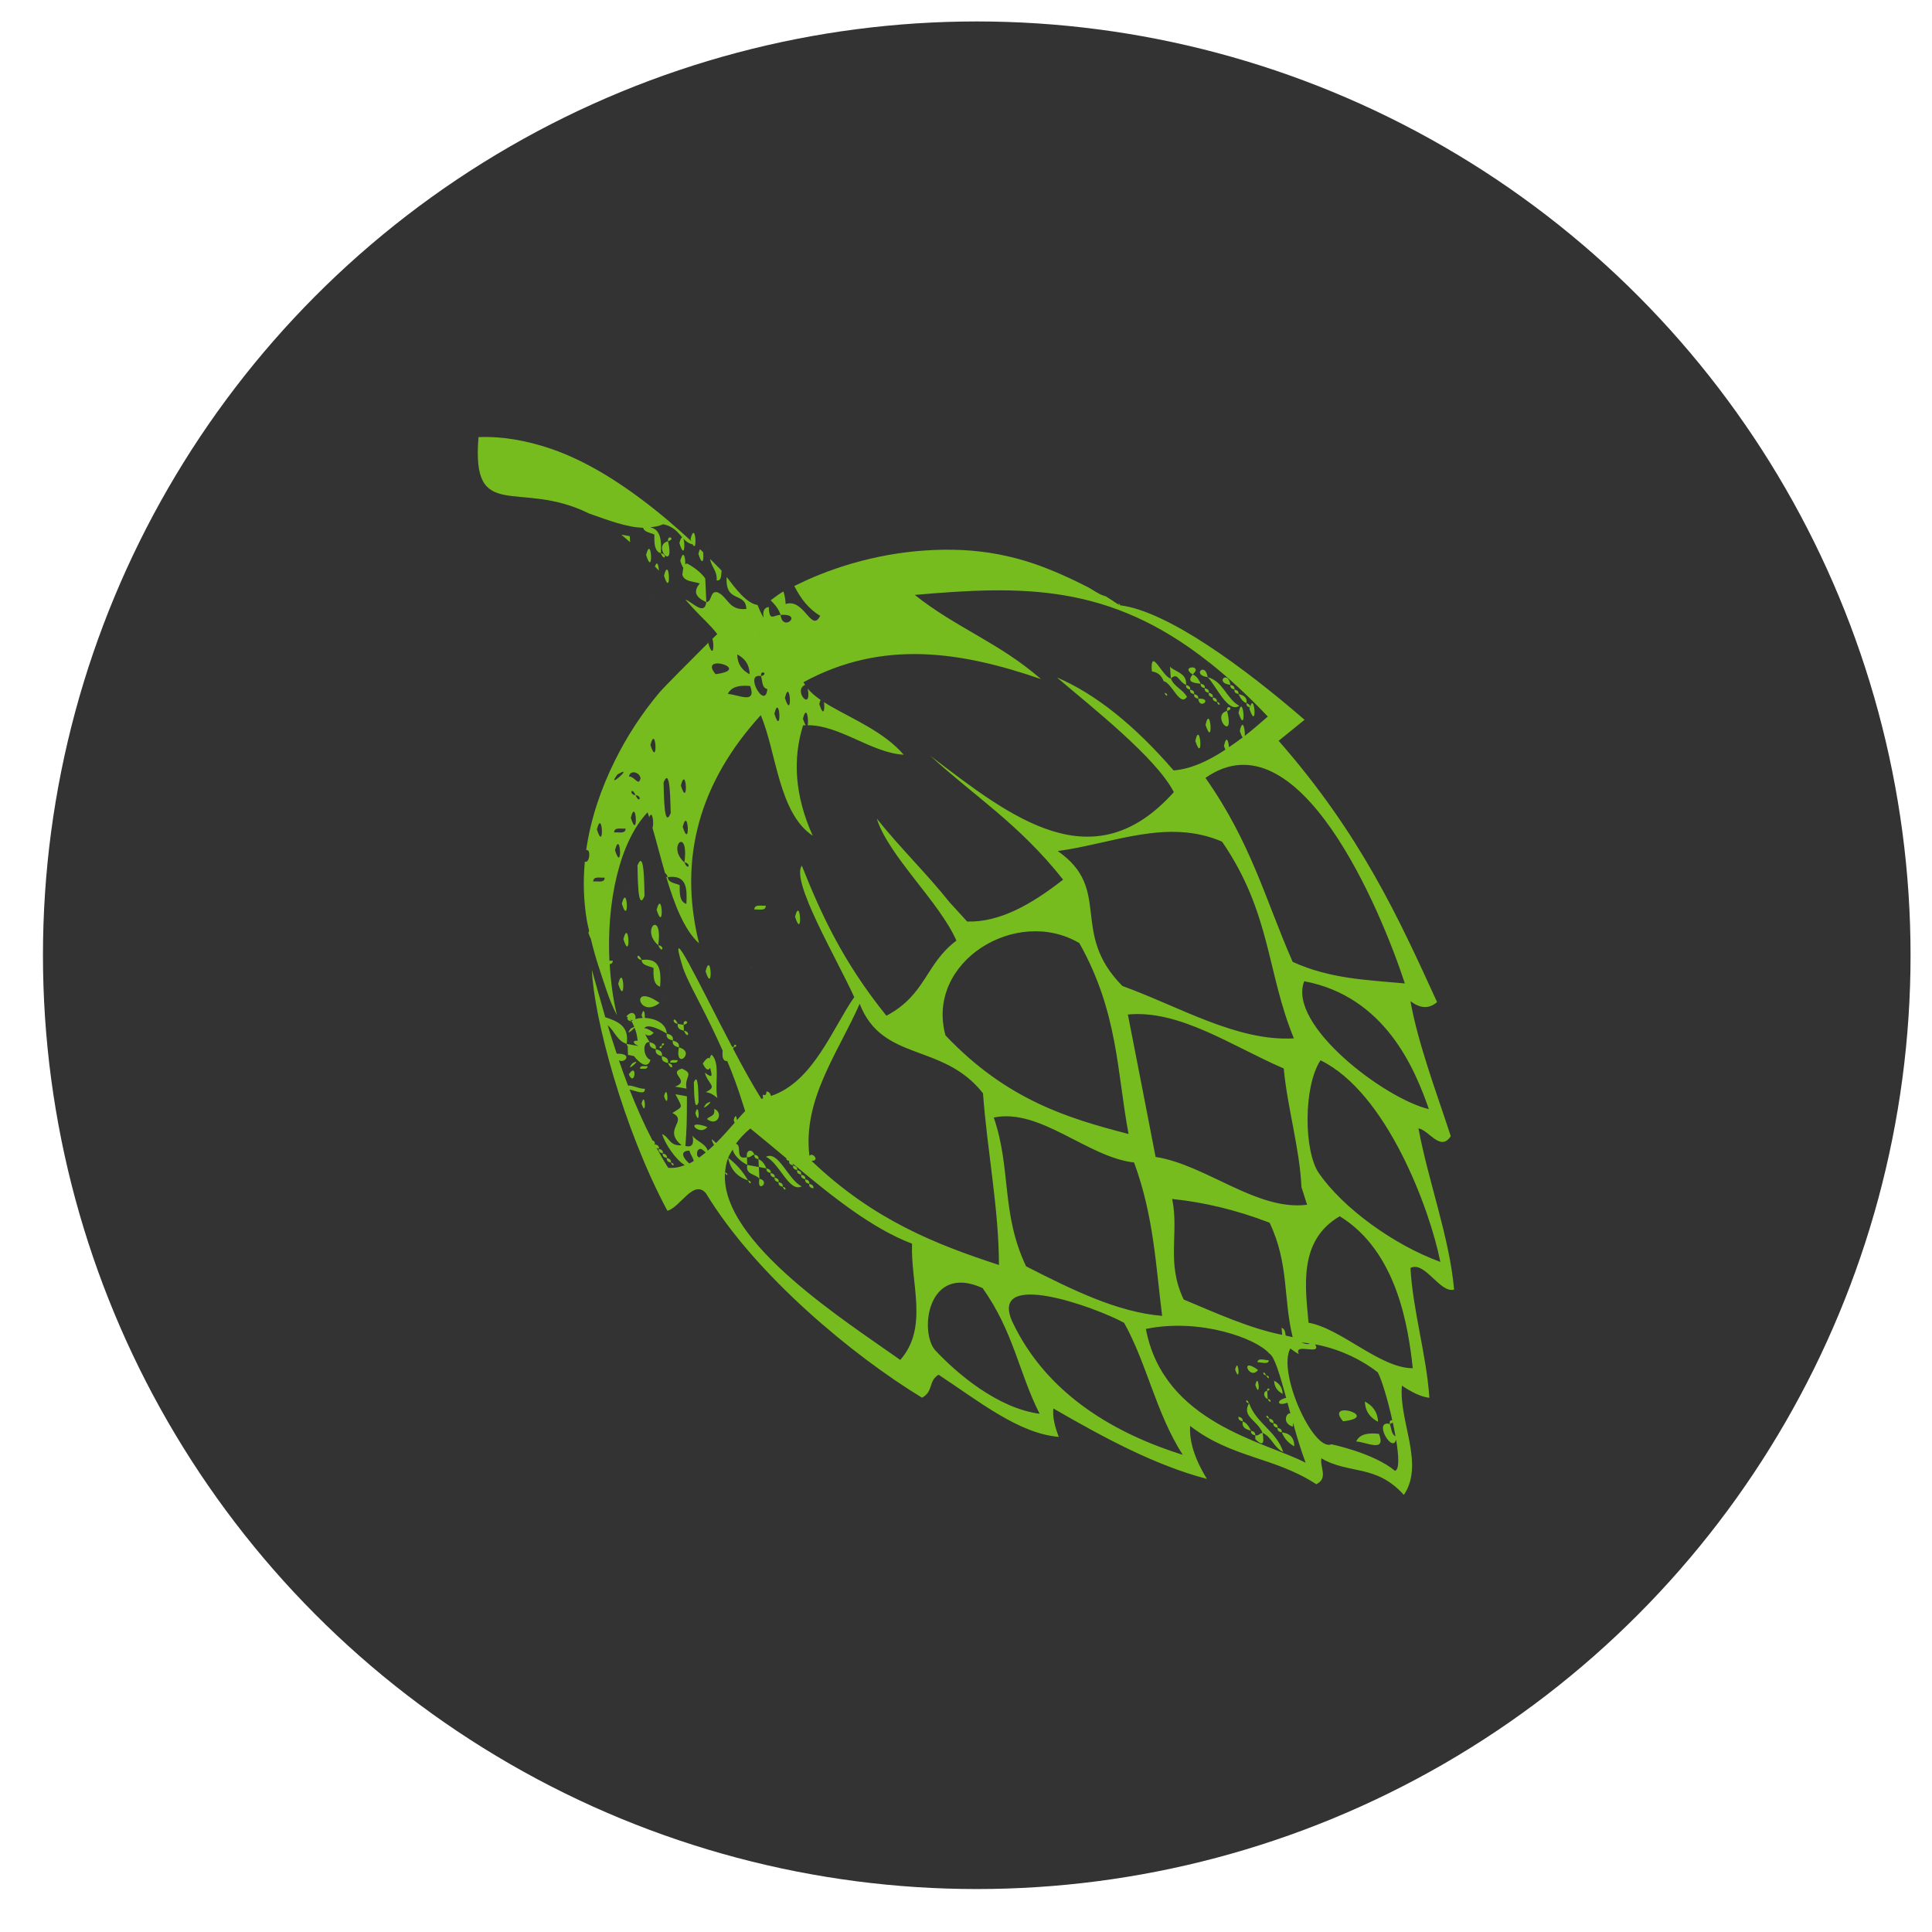 <?xml version="1.0" encoding="utf-8"?>
<!-- Generator: Adobe Illustrator 16.0.0, SVG Export Plug-In . SVG Version: 6.00 Build 0)  -->
<!DOCTYPE svg PUBLIC "-//W3C//DTD SVG 1.1//EN" "http://www.w3.org/Graphics/SVG/1.1/DTD/svg11.dtd">
<svg version="1.1" id="Calque_1" xmlns="http://www.w3.org/2000/svg" xmlns:xlink="http://www.w3.org/1999/xlink" x="0px" y="0px"
	 width="60px" height="60px" viewBox="-5 -2.5 60 60" enable-background="new -5 -2.5 60 60" xml:space="preserve">
<circle fill="#333333" cx="25.334" cy="27.166" r="29"/>
<g>
	<path fill="#77BC1F" d="M17.794,30.021C17.965,29.979,17.775,29.873,17.794,30.021L17.794,30.021z"/>
	<path fill="#77BC1F" d="M15.554,29.977C15.723,29.933,15.534,29.829,15.554,29.977L15.554,29.977z"/>
	<path fill="#77BC1F" d="M15.202,30.033C15.149,29.976,15.282,30.124,15.202,30.033L15.202,30.033z"/>
	<path fill="#77BC1F" d="M15.554,29.977C15.385,30.019,15.571,30.124,15.554,29.977L15.554,29.977z"/>
	<path fill="#77BC1F" d="M17.1,30.254c-0.034,0.032-0.051,0.075-0.061,0.12c-0.015-0.008-0.022-0.028-0.042-0.021
		c-0.042,0.014-0.098,0.063-0.171,0.177c0.05,0.108,0.094,0.157,0.13,0.179c0.043,0.021,0.075-0.007,0.098-0.049
		c0.048,0.209,0.115,0.367-0.164,0.153c0.099,0.369,0.415,0.426,0.027,0.603c0.163,0.024,0.264,0.102,0.362,0.184
		C17.185,31.181,17.38,30.511,17.1,30.254z"/>
	<path fill="#77BC1F" d="M14.494,30.025c0.002,0.08,0.007,0.157,0.009,0.236c0.062,0.012,0.122,0.021,0.183,0.036
		c0.185,0.232,0.427,0.411,0.515,0.119c-0.233-0.08-0.261-0.59-0.023-0.551c-0.071-0.104-0.112-0.182-0.14-0.252
		c0.064,0.057,0.166,0.081,0.263-0.041c-0.151-0.113-0.24-0.143-0.287-0.133c0.054-0.136,0.36-0.044,0.694,0.16
		c-0.018-0.326-0.373-0.474-0.684-0.487c0.012-0.122-0.03-0.357-0.1-0.085c0.013,0.042,0.025,0.064,0.035,0.088
		c-0.085,0.001-0.166,0.014-0.231,0.036c0.045-0.101-0.063-0.323-0.274-0.089c0.018,0.018,0.029,0.023,0.044,0.038
		c-0.032,0.016-0.019,0.105,0.113,0.118c-0.015-0.035-0.026-0.039-0.04-0.059c0.035,0.021,0.062,0.031,0.086,0.031
		c-0.016,0.008-0.035,0.015-0.047,0.027c0.04,0.049,0.059,0.119,0.087,0.178c-0.015,0-0.042,0.01-0.109,0.048
		c-0.191,0.251,0.08,0.035,0.115-0.03c0.053,0.118,0.086,0.254,0.099,0.408c-0.194-0.018-0.121,0.11,0.017,0.152
		c0,0.001,0.002,0.005,0.002,0.01c-0.12-0.022-0.241-0.043-0.362-0.064c0.008,0.028,0.024,0.064,0.046,0.106
		C14.502,30.025,14.498,30.025,14.494,30.025z"/>
	<path fill="#77BC1F" d="M15.217,30.391C15.166,30.334,15.299,30.484,15.217,30.391L15.217,30.391z"/>
	<path fill="#77BC1F" d="M15.572,30.456C15.657,30.55,15.523,30.397,15.572,30.456L15.572,30.456z"/>
	<path fill="#77BC1F" d="M15.813,30.502c0.089-0.012,0.233,0.038,0.232-0.079C15.954,30.433,15.812,30.384,15.813,30.502z"/>
	<path fill="#77BC1F" d="M17.477,30.799C17.344,31.666,17.542,30.386,17.477,30.799L17.477,30.799z"/>
	<path fill="#77BC1F" d="M14.636,30.525C14.363,30.879,15.019,30.307,14.636,30.525L14.636,30.525z"/>
	<path fill="#77BC1F" d="M16.177,30.687c-0.46,0.134,0.295,0.378-0.213,0.559c0.119,0.022,0.238,0.043,0.357,0.062
		C16.243,30.92,16.58,30.865,16.177,30.687z"/>
	<path fill="#77BC1F" d="M15.11,30.611c-0.091,0.012-0.235-0.038-0.233,0.078C14.967,30.682,15.11,30.728,15.11,30.611z"/>
	<path fill="#77BC1F" d="M15.473,30.798C15.419,30.736,15.554,30.891,15.473,30.798L15.473,30.798z"/>
	<path fill="#77BC1F" d="M16.549,31.11c0.008,0.178,0,0.976,0.146,0.623C16.687,31.556,16.696,30.756,16.549,31.11z"/>
	<path fill="#77BC1F" d="M17.738,31.321C17.674,32.02,17.786,30.854,17.738,31.321L17.738,31.321z"/>
	<path fill="#77BC1F" d="M14.528,30.865C14.721,31.297,14.804,30.45,14.528,30.865L14.528,30.865z"/>
	<path fill="#77BC1F" d="M14.892,31.049C14.839,30.991,14.974,31.143,14.892,31.049L14.892,31.049z"/>
	<path fill="#77BC1F" d="M17.514,31.521C17.46,31.463,17.595,31.614,17.514,31.521L17.514,31.521z"/>
	<path fill="#77BC1F" d="M34.403,39.746c-0.14-0.007-0.342-0.083-0.352,0.057C34.189,39.808,34.395,39.885,34.403,39.746z"/>
	<path fill="#77BC1F" d="M34.069,40.046C33.472,39.604,33.808,40.39,34.069,40.046L34.069,40.046z"/>
	<path fill="#77BC1F" d="M34.552,40.134C34.496,40.074,34.635,40.228,34.552,40.134L34.552,40.134z"/>
	<path fill="#77BC1F" d="M15.265,31.474C15.212,31.416,15.346,31.566,15.265,31.474L15.265,31.474z"/>
	<path fill="#77BC1F" d="M15.623,31.54C15.783,32.041,15.74,31.089,15.623,31.54L15.623,31.54z"/>
	<path fill="#77BC1F" d="M16.935,31.775C16.663,32.129,17.321,31.556,16.935,31.775L16.935,31.775z"/>
	<path fill="#77BC1F" d="M17.413,31.861C17.359,31.803,17.495,31.955,17.413,31.861L17.413,31.861z"/>
	<path fill="#77BC1F" d="M33.359,40.035C33.533,40.542,33.461,39.578,33.359,40.035L33.359,40.035z"/>
	<path fill="#77BC1F" d="M34.321,40.213C34.233,40.02,34.174,40.197,34.321,40.213L34.321,40.213z"/>
	<path fill="#77BC1F" d="M34.321,40.213C34.406,40.401,34.465,40.227,34.321,40.213L34.321,40.213z"/>
	<path fill="#77BC1F" d="M17.177,31.938c0.05,0.244-0.15,0.213-0.221,0.317C17.294,32.508,17.477,32.043,17.177,31.938z"/>
	<path fill="#77BC1F" d="M34.836,40.789c-0.012-0.21-0.114-0.332-0.267-0.409C34.576,40.585,34.684,40.709,34.836,40.789z"/>
	<path fill="#77BC1F" d="M14.924,31.771C15.083,32.271,15.04,31.32,14.924,31.771L14.924,31.771z"/>
	<path fill="#77BC1F" d="M16.595,32.072C16.753,32.571,16.708,31.622,16.595,32.072L16.595,32.072z"/>
	<path fill="#77BC1F" d="M33.985,40.513C34.16,41.021,34.089,40.057,33.985,40.513L33.985,40.513z"/>
	<path fill="#77BC1F" d="M15.168,31.934C15.115,31.876,15.25,32.028,15.168,31.934L15.168,31.934z"/>
	<path fill="#77BC1F" d="M17.432,32.345C17.299,33.21,17.499,31.931,17.432,32.345L17.432,32.345z"/>
	<path fill="#77BC1F" d="M34.354,40.699C34.522,40.655,34.332,40.548,34.354,40.699L34.354,40.699z"/>
	<path fill="#77BC1F" d="M34.37,40.945c-0.006-0.084-0.009-0.165-0.015-0.246C34.205,40.7,34.251,40.92,34.37,40.945z"/>
	<path fill="#77BC1F" d="M33.41,40.768C33.496,40.861,33.355,40.706,33.41,40.768L33.41,40.768z"/>
	<path fill="#77BC1F" d="M15.542,32.359C15.489,32.302,15.623,32.453,15.542,32.359L15.542,32.359z"/>
	<path fill="#77BC1F" d="M16.967,32.498C16.197,32.224,16.723,32.82,16.967,32.498L16.967,32.498z"/>
	<path fill="#77BC1F" d="M34.37,40.945C34.458,41.137,34.517,40.958,34.37,40.945L34.37,40.945z"/>
	<path fill="#77BC1F" d="M18.413,32.998C18.359,32.938,18.492,33.093,18.413,32.998L18.413,32.998z"/>
	<path fill="#77BC1F" d="M33.789,41.078C33.702,40.887,33.644,41.062,33.789,41.078L33.789,41.078z"/>
	<path fill="#77BC1F" d="M34.211,41.999c0.288,0.132,0.352,0.463,0.642,0.597c-0.205-0.643-0.841-0.893-1.062-1.519
		C33.551,41.497,34.046,41.6,34.211,41.999z"/>
	<path fill="#77BC1F" d="M15.198,32.658C15.28,32.749,15.146,32.597,15.198,32.658L15.198,32.658z"/>
	<path fill="#77BC1F" d="M30.765,18.229c0.002,0.042,0.004,0.082,0.009,0.123c0.197,0.027,0.305,0.144,0.365,0.302
		c0.264,0.062,0.504,0.811,0.723,0.487c-0.125-0.229-0.402-0.312-0.499-0.569C31.128,18.549,30.765,17.652,30.765,18.229z"/>
	<path fill="#77BC1F" d="M32.039,18.447C32.393,18.133,31.615,18.174,32.039,18.447L32.039,18.447z"/>
	<path fill="#77BC1F" d="M32.504,18.529C32.438,18.043,31.998,18.463,32.504,18.529L32.504,18.529z"/>
	<path fill="#77BC1F" d="M18.198,33.437c0.119,0.021,0.136-0.069,0.232-0.076C18.34,33.14,18.152,33.235,18.198,33.437z"/>
	<path fill="#77BC1F" d="M18.788,33.427c0.415,0.184,0.724,1.124,1.111,0.916C19.484,34.156,19.176,33.216,18.788,33.427z"/>
	<path fill="#77BC1F" d="M34.419,41.554C34.327,41.362,34.273,41.54,34.419,41.554L34.419,41.554z"/>
	<path fill="#77BC1F" d="M31.835,18.772c0.028-0.372-0.316-0.391-0.5-0.565c0.006,0.079,0.013,0.161,0.018,0.242
		c0.002,0.041,0.004,0.083,0.009,0.122C31.581,18.368,31.592,18.667,31.835,18.772z"/>
	<path fill="#77BC1F" d="M33.211,18.77C33.145,18.283,32.701,18.705,33.211,18.77L33.211,18.77z"/>
	<path fill="#77BC1F" d="M18.555,33.5c0.017-0.098-0.053-0.122-0.125-0.14C18.413,33.458,18.481,33.483,18.555,33.5z"/>
	<path fill="#77BC1F" d="M34.419,41.554c-0.019,0.101,0.055,0.124,0.129,0.146C34.562,41.598,34.49,41.576,34.419,41.554z"/>
	<path fill="#77BC1F" d="M32.292,18.733c-0.062-0.118-0.119-0.236-0.253-0.286C31.891,18.633,31.954,18.707,32.292,18.733z"/>
	<path fill="#77BC1F" d="M33.487,19.42c-0.405-0.223-0.488-0.752-0.983-0.891C32.772,18.799,33.135,19.662,33.487,19.42z"/>
	<path fill="#77BC1F" d="M18.804,33.785c-0.055-0.115-0.115-0.233-0.25-0.286c0.003,0.082,0.008,0.164,0.012,0.242
		C18.646,33.759,18.726,33.771,18.804,33.785z"/>
	<path fill="#77BC1F" d="M19.756,33.84c0.017-0.099-0.053-0.123-0.126-0.146C19.614,33.794,19.683,33.818,19.756,33.84z"/>
	<path fill="#77BC1F" d="M33.461,41.497c-0.012,0.101,0.057,0.125,0.131,0.146C33.605,41.542,33.536,41.519,33.461,41.497z"/>
	<path fill="#77BC1F" d="M34.548,41.699c-0.017,0.098,0.055,0.121,0.128,0.144C34.69,41.743,34.623,41.719,34.548,41.699z"/>
	<path fill="#77BC1F" d="M33.211,18.77c-0.014,0.1,0.054,0.123,0.126,0.143C33.35,18.811,33.281,18.789,33.211,18.77z"/>
	<path fill="#77BC1F" d="M19.88,33.981c0.016-0.099-0.05-0.123-0.125-0.142C19.739,33.938,19.81,33.961,19.88,33.981z"/>
	<path fill="#77BC1F" d="M33.592,41.643c-0.029,0.2,0.11,0.247,0.259,0.289C33.789,41.814,33.729,41.693,33.592,41.643z"/>
	<path fill="#77BC1F" d="M34.676,41.843c-0.014,0.099,0.057,0.123,0.131,0.142C34.818,41.887,34.75,41.863,34.676,41.843z"/>
	<path fill="#77BC1F" d="M32.417,18.874c0.01-0.102-0.057-0.123-0.125-0.141C32.275,18.833,32.344,18.854,32.417,18.874z"/>
	<path fill="#77BC1F" d="M33.337,18.912c-0.014,0.099,0.054,0.123,0.124,0.142C33.475,18.953,33.405,18.932,33.337,18.912z"/>
	<path fill="#77BC1F" d="M15.584,33.32c0.017-0.097-0.052-0.123-0.125-0.141C15.442,33.279,15.511,33.303,15.584,33.32z"/>
	<path fill="#77BC1F" d="M18.584,34.106c-0.004-0.121-0.011-0.242-0.017-0.363c-0.12-0.021-0.238-0.044-0.359-0.064
		C18.143,33.987,18.466,33.954,18.584,34.106z"/>
	<path fill="#77BC1F" d="M18.934,33.928c0.014-0.097-0.054-0.12-0.129-0.143C18.79,33.888,18.858,33.909,18.934,33.928z"/>
	<path fill="#77BC1F" d="M20.008,34.122c0.017-0.097-0.054-0.121-0.128-0.141C19.867,34.08,19.934,34.104,20.008,34.122z"/>
	<path fill="#77BC1F" d="M34.807,41.984c0.078,0.191,0.209,0.335,0.389,0.434C35.197,42.157,35.067,42.013,34.807,41.984z"/>
	<path fill="#77BC1F" d="M31.961,18.917c0.015-0.101-0.055-0.125-0.125-0.144C31.82,18.874,31.887,18.897,31.961,18.917z"/>
	<path fill="#77BC1F" d="M32.54,19.015c0.016-0.098-0.054-0.123-0.123-0.141C32.401,18.974,32.469,18.998,32.54,19.015z"/>
	<path fill="#77BC1F" d="M33.461,19.054c0.06,0.117,0.119,0.237,0.25,0.285C33.74,19.137,33.603,19.092,33.461,19.054z"/>
	<path fill="#77BC1F" d="M15.71,33.462c0.015-0.095-0.054-0.119-0.126-0.142C15.567,33.42,15.635,33.447,15.71,33.462z"/>
	<path fill="#77BC1F" d="M19.058,34.072c0.017-0.1-0.055-0.124-0.125-0.145C18.914,34.028,18.982,34.052,19.058,34.072z"/>
	<path fill="#77BC1F" d="M20.132,34.267c0.02-0.099-0.051-0.122-0.124-0.145C19.991,34.222,20.059,34.247,20.132,34.267z"/>
	<path fill="#77BC1F" d="M33.851,41.934c-0.012,0.097,0.055,0.123,0.131,0.144C33.994,41.975,33.924,41.951,33.851,41.934z"/>
	<path fill="#77BC1F" d="M33.987,42.198c0.227,0.212,0.285,0.162,0.224-0.199c-0.094,0.004-0.109,0.098-0.229,0.077
		C33.984,42.117,33.985,42.157,33.987,42.198z"/>
	<path fill="#77BC1F" d="M32.084,19.058c0.014-0.101-0.054-0.123-0.124-0.141C31.944,19.015,32.013,19.039,32.084,19.058z"/>
	<path fill="#77BC1F" d="M32.665,19.159c0.015-0.101-0.053-0.124-0.125-0.144C32.525,19.118,32.596,19.139,32.665,19.159z"/>
	<path fill="#77BC1F" d="M15.834,33.606c0.018-0.099-0.051-0.122-0.124-0.145C15.693,33.563,15.759,33.586,15.834,33.606z"/>
	<path fill="#77BC1F" d="M19.182,34.215c0.018-0.1-0.054-0.125-0.124-0.143C19.04,34.169,19.109,34.194,19.182,34.215z"/>
	<path fill="#77BC1F" d="M20.259,34.407c0.016-0.1-0.054-0.121-0.127-0.141C20.117,34.366,20.184,34.388,20.259,34.407z"/>
	<path fill="#77BC1F" d="M32.212,19.2c0.013-0.1-0.055-0.124-0.128-0.142C32.071,19.156,32.14,19.18,32.212,19.2z"/>
	<path fill="#77BC1F" d="M32.79,19.302c0.015-0.102-0.053-0.124-0.125-0.144C32.652,19.259,32.72,19.28,32.79,19.302z"/>
	<path fill="#77BC1F" d="M15.834,33.606C15.916,33.794,15.979,33.62,15.834,33.606L15.834,33.606z"/>
	<path fill="#77BC1F" d="M18.584,34.106C18.494,34.585,18.947,34.194,18.584,34.106L18.584,34.106z"/>
	<path fill="#77BC1F" d="M19.308,34.358c0.017-0.101-0.052-0.126-0.126-0.144C19.165,34.312,19.235,34.335,19.308,34.358z"/>
	<path fill="#77BC1F" d="M31.164,19.019C31.248,19.209,31.302,19.029,31.164,19.019L31.164,19.019z"/>
	<path fill="#77BC1F" d="M32.212,19.2C32.261,19.57,32.684,19.165,32.212,19.2L32.212,19.2z"/>
	<path fill="#77BC1F" d="M32.79,19.302C32.876,19.491,32.933,19.311,32.79,19.302L32.79,19.302z"/>
	<path fill="#77BC1F" d="M18.23,34.161C18.315,34.349,18.375,34.174,18.23,34.161L18.23,34.161z"/>
	<path fill="#77BC1F" d="M19.308,34.358C19.392,34.544,19.452,34.37,19.308,34.358L19.308,34.358z"/>
	<path fill="#77BC1F" d="M16.286,16.123c0.086,0.098,0.175,0.194,0.263,0.291c0.236,0.257,0.521,0.505,0.728,0.781
		c-0.001-0.004-0.058,0.051-0.153,0.143c0.059,0.157,0.038,0.668-0.125,0.147c0.001-0.015,0.007-0.021,0.009-0.034
		c-0.474,0.469-1.416,1.42-1.519,1.544c-0.544,0.645-1.014,1.36-1.398,2.137c-0.417,0.845-0.746,1.778-0.887,2.771
		c0.158-0.056,0.107,0.428-0.041,0.354c-0.056,0.596-0.043,1.211,0.064,1.841c0.019,0.104,0.046,0.21,0.069,0.314
		c-0.008,0.022-0.014,0.028-0.022,0.059c0.031,0.094,0.056,0.152,0.076,0.188c0.072,0.298,0.153,0.598,0.253,0.894
		c0.16,0.478,0.314,1.02,0.557,1.475c-0.122-0.503-0.192-1.039-0.226-1.583c0.055-0.012,0.097-0.036,0.096-0.11
		c-0.033,0.003-0.068,0.002-0.104,0c-0.089-1.806,0.306-3.68,1.185-4.608c0.018,0.05,0.034,0.103,0.051,0.155
		c0.104-0.273,0.154,0.236,0.101,0.323c0.126,0.435,0.25,0.928,0.391,1.411c0.024,0.012,0.057,0.047,0.086,0.124
		c0.593-0.079,0.602,0.36,0.576,0.832c-0.214-0.068-0.21-0.326-0.208-0.583c-0.142-0.066-0.355-0.068-0.369-0.249
		c-0.019-0.001-0.036-0.008-0.051-0.015c0.25,0.849,0.559,1.654,1.021,2.072c-0.661-2.673,0.037-5.021,1.917-7.086
		c0.486,1.128,0.548,3.034,1.614,3.744c-0.563-1.256-0.625-2.388-0.3-3.429c0.028-0.002,0.057-0.002,0.082-0.002
		c-0.021-0.032-0.049-0.094-0.086-0.201c0.116-0.473,0.189,0.06,0.144,0.199c0.998-0.006,1.99,0.861,2.985,0.917
		c-0.597-0.695-1.546-1.092-2.255-1.499c-0.077-0.044-0.152-0.09-0.22-0.135c0.029,0.198-0.005,0.504-0.146,0.061
		c0.013-0.061,0.025-0.098,0.041-0.129c-0.161-0.11-0.298-0.226-0.4-0.351c0.135,0.75-0.471,0.049-0.082-0.116
		c-0.016-0.027-0.036-0.055-0.051-0.083c2.469-1.347,4.926-0.942,7.377-0.097c-1.307-1.139-2.618-1.579-3.92-2.614
		c3.352-0.294,6.042-0.355,9.127,2.083c-0.011,0.106-0.009,0.075,0.003,0c0.593,0.47,1.201,1.024,1.835,1.696
		c-0.012,0.01-0.023,0.019-0.036,0.028c-0.004-0.006,0,0,0,0c-0.227,0.2-0.454,0.393-0.682,0.572
		c0.007-0.059,0.002-0.144-0.01-0.214c-0.021-0.116-0.061-0.19-0.106-0.069c-0.012,0.03-0.024,0.072-0.036,0.131
		c0.036,0.107,0.064,0.168,0.088,0.2c-0.143,0.109-0.285,0.204-0.424,0.301c-0.016-0.187-0.079-0.393-0.157-0.036
		c0.017,0.048,0.03,0.083,0.044,0.114c-0.532,0.352-1.069,0.601-1.608,0.644c-1.214-1.402-2.421-2.373-3.623-2.887
		c1.099,0.938,3.07,2.481,3.631,3.561c-2.505,2.797-5.039,0.801-7.569-1.133c1.373,1.261,2.75,2.109,4.13,3.851
		c-0.993,0.779-1.986,1.332-2.98,1.301l-0.544-0.595c-0.716-0.9-1.547-1.7-2.262-2.601c0.357,1.151,1.956,2.601,2.472,3.789
		c-0.964,0.723-0.941,1.679-2.173,2.333c-1.35-1.669-2.04-3.18-2.628-4.663c-0.342,0.478,1.049,2.822,1.629,4.085
		c-0.662,0.936-1.27,2.638-2.586,3.069c-0.02-0.076-0.064-0.14-0.141-0.138c-0.003,0.07-0.009,0.141-0.113,0.097
		c0.001,0.04,0.003,0.078,0.006,0.117c-0.017,0.003-0.031,0.012-0.049,0.017c-0.258-0.405-0.57-0.971-0.885-1.568
		c0.01-0.015,0.027-0.02,0.031-0.04c-0.024,0-0.04-0.009-0.059-0.013c-1.003-1.907-2.036-4.113-1.538-2.498
		c0.027,0.092,0.07,0.197,0.124,0.318c-0.106,0.566-0.053,0.287,0,0c0.107,0.239,0.26,0.536,0.437,0.878
		c-0.007-0.007-0.004-0.004-0.015-0.018c-0.043-0.047-0.009-0.006,0.018,0.023c0.208,0.406,0.447,0.888,0.682,1.416
		c-0.011,0.16-0.017,0.317,0.138,0.331c-0.007-0.015-0.001-0.021-0.006-0.033c0.175,0.413,0.339,0.856,0.484,1.321
		c-0.042,0.224-0.027,0.141,0,0.002c0.027,0.086,0.058,0.171,0.083,0.258c-0.077,0.079-0.164,0.177-0.254,0.28
		c-0.009-0.111-0.047-0.212-0.101,0.003c0.011,0.039,0.021,0.056,0.031,0.077c-0.173,0.199-0.368,0.42-0.579,0.632
		c-0.046-0.039-0.084-0.083-0.135-0.116c0.007,0.072,0.048,0.118,0.071,0.179c-0.064,0.063-0.128,0.117-0.195,0.176
		c-0.069-0.229-0.344-0.284-0.472-0.466c0.051,0.25-0.009,0.375-0.221,0.318c0.042-0.614,0.045-0.651,0.047-1.542
		c-0.12-0.021-0.239-0.042-0.357-0.064c0.227,0.439,0.249,0.362-0.094,0.582c0.505,0.253-0.321,0.506,0.286,1.002
		c-0.378,0.035-0.379-0.258-0.608-0.347c0.1,0.313,0.419,0.791,0.707,0.966c-0.168,0.063-0.341,0.101-0.515,0.081
		c-0.128-0.197-0.245-0.407-0.362-0.618c0.022,0.012,0.044,0.021,0.07,0.029c0.018-0.097-0.051-0.122-0.126-0.139
		c-0.002,0.013,0.008,0.017,0.01,0.03c-0.007-0.014-0.016-0.025-0.022-0.039c0.005,0.003,0.008,0.006,0.013,0.009
		c0.014-0.074-0.024-0.103-0.073-0.123c-0.265-0.508-0.501-1.044-0.711-1.579c0.203,0.042,0.5,0.189,0.474-0.027
		c-0.124,0.025-0.392-0.115-0.521-0.096c-0.101-0.263-0.196-0.525-0.284-0.786c0.178,0.112,0.454-0.215-0.067-0.205
		c-0.103-0.304-0.195-0.597-0.281-0.884c0.214,0.176,0.285,0.481,0.589,0.582c0.089-0.552-0.274-0.701-0.664-0.83
		c-0.168-0.575-0.307-1.09-0.416-1.473c0.058,1.463,0.968,4.915,2.345,7.484c0.398-0.1,0.807-0.991,1.197-0.545
		c1.542,2.545,4.568,5.048,6.711,6.35c0.362-0.192,0.187-0.517,0.514-0.713c1.245,0.818,2.487,1.827,3.733,1.93
		c-0.118-0.31-0.2-0.611-0.168-0.882c1.586,0.917,3.177,1.772,4.767,2.187c-0.362-0.595-0.551-1.146-0.52-1.645
		c1.305,1.007,2.608,0.955,3.919,1.811c0.381-0.187,0.103-0.537,0.158-0.805c0.854,0.505,1.696,0.172,2.561,1.137
		c0.652-0.963-0.164-2.294-0.06-3.393c0.284,0.187,0.567,0.343,0.852,0.377c-0.086-1.316-0.515-2.72-0.587-4.032
		c0.446-0.233,0.913,0.795,1.355,0.671c-0.141-1.615-0.799-3.354-1.107-5.007c0.336,0.059,0.68,0.736,1.004,0.243
		c-0.46-1.41-1.006-2.839-1.253-4.193c0.282,0.211,0.558,0.261,0.828,0.029c-1.191-2.602-2.36-5.193-4.921-8.115
		c0.267-0.218,0.535-0.434,0.805-0.653c-1.876-1.624-4.259-3.376-5.728-3.555c0.015-0.013-0.099-0.125-0.023-0.003
		c-0.146-0.1-0.288-0.193-0.434-0.284c-0.019,0-0.039-0.004-0.057-0.004c0.014-0.003,0.025-0.003,0.037-0.007
		c-0.091,0.018-0.44-0.229-0.544-0.276c-0.183-0.092-0.364-0.183-0.545-0.266c-0.362-0.168-0.729-0.321-1.1-0.449
		c-0.747-0.255-1.495-0.39-2.231-0.427c-1.561-0.071-3.081,0.223-4.436,0.763c-0.269,0.107-0.529,0.229-0.786,0.354
		c0.194,0.377,0.436,0.708,0.805,0.925c-0.278,0.547-0.489-0.557-1.075-0.366c-0.001-0.135-0.029-0.265-0.067-0.391
		c-0.141,0.078-0.266,0.184-0.397,0.276c0.128,0.126,0.247,0.262,0.309,0.453c0.725-0.052,0.062,0.558,0,0
		c-0.223,0.001-0.349,0.224-0.367-0.245c-0.134,0.015-0.2,0.118-0.159,0.336c-0.075-0.124-0.135-0.261-0.192-0.4
		c-0.346-0.049-0.689-0.52-0.957-0.868c-0.054,0.826,0.595,0.45,0.611,0.992c-0.56,0.06-0.564-0.384-0.906-0.521
		c-0.233-0.039-0.148,0.296-0.337,0.308C16.881,16.651,16.464,16.165,16.286,16.123z M14.177,21.55
		C14.757,21.212,13.768,22.088,14.177,21.55L14.177,21.55z M13.537,23.257C13.715,22.57,13.774,24.02,13.537,23.257L13.537,23.257z
		 M13.425,24.876c-0.002-0.18,0.214-0.105,0.353-0.121C13.78,24.934,13.564,24.857,13.425,24.876z M14.099,23.904
		C14.274,23.215,14.34,24.665,14.099,23.904L14.099,23.904z M14.074,23.354c-0.002-0.179,0.214-0.105,0.354-0.122
		C14.43,23.41,14.211,23.335,14.074,23.354z M14.59,22.897C14.766,22.21,14.83,23.659,14.59,22.897L14.59,22.897z M14.738,22.195
		C14.521,22.176,14.616,21.911,14.738,22.195C14.954,22.215,14.858,22.48,14.738,22.195z M14.535,21.613
		c0.034-0.223,0.347-0.123,0.357,0.062C14.825,21.927,14.733,21.629,14.535,21.613z M15.081,21.891
		C15.001,21.799,15.202,22.032,15.081,21.891L15.081,21.891z M15.282,22.474C15.204,22.384,15.406,22.612,15.282,22.474
		L15.282,22.474z M15.2,20.637C15.376,19.947,15.441,21.398,15.2,20.637L15.2,20.637z M16.202,23.18
		C16.378,22.493,16.447,23.942,16.202,23.18L16.202,23.18z M16.179,18.803C16.301,18.944,16.1,18.713,16.179,18.803L16.179,18.803z
		 M16.145,21.896C16.32,21.206,16.384,22.658,16.145,21.896L16.145,21.896z M15.607,21.802c0.221-0.542,0.207,0.681,0.223,0.949
		C15.607,23.292,15.623,22.071,15.607,21.802z M16.255,24.283C15.688,23.782,16.408,23.144,16.255,24.283
		C16.473,24.305,16.378,24.57,16.255,24.283z M20.038,25.136C19.961,25.044,20.164,25.274,20.038,25.136L20.038,25.136z
		 M27.848,23.93c1.703-0.227,3.398-1.027,5.104-0.292c1.524,2.222,1.381,4.044,2.231,6.11c-1.771,0.1-3.553-0.986-5.326-1.627
		C28.203,26.45,29.564,25.12,27.848,23.93z M34.927,38.977c-0.011-0.107-0.027-0.211-0.126-0.241
		c0.008,0.074,0.012,0.146,0.018,0.219c-1.018-0.204-2.038-0.671-3.058-1.097c-0.552-1.147-0.138-2.057-0.358-3.123
		c1.006,0.103,2.016,0.349,3.026,0.738c0.606,1.274,0.421,2.354,0.716,3.552C35.072,39.015,35.002,38.99,34.927,38.977z
		 M30.888,33.43c-0.287-1.478-0.57-2.948-0.861-4.423c1.605-0.155,3.222,0.976,4.841,1.676c0.112,1.211,0.495,2.485,0.55,3.682
		l0.175,0.55C34.031,35.114,32.455,33.672,30.888,33.43z M31.091,38.366c-1.405-0.117-2.817-0.822-4.225-1.539
		c-0.784-1.654-0.455-3.027-1.004-4.622c1.451-0.295,2.906,1.231,4.358,1.398C30.833,35.27,30.893,36.8,31.091,38.366z
		 M28.52,26.789c1.205,2.144,1.166,3.988,1.528,5.928c-1.898-0.489-3.794-1.068-5.685-3.062
		C23.736,27.372,26.562,25.633,28.52,26.789z M16.763,33.178c0.064,0.025,0.106,0.073,0.156,0.112
		c-0.068,0.056-0.136,0.109-0.206,0.161c-0.02-0.02-0.043-0.033-0.059-0.055C16.629,33.254,16.67,33.187,16.763,33.178z
		 M16.41,33.233c0.031,0.12,0.107,0.203,0.136,0.323c-0.046,0.027-0.091,0.054-0.139,0.077C16.22,33.476,16.089,33.24,16.41,33.233z
		 M22.959,39.734c-1.644-1.171-5.599-3.659-5.443-5.812c0.075,0.151,0.124,0.011,0.002-0.01c0.011-0.152,0.039-0.305,0.094-0.453
		c0.071,0.35,0.274,0.585,0.618,0.699c-0.159-0.277-0.363-0.508-0.616-0.701c0.033-0.088,0.092-0.173,0.141-0.259
		c0.03,0.179,0.255,0.384,0.452,0.477c-0.004-0.077-0.007-0.158-0.01-0.239c-0.395,0.105-0.132-0.363-0.343-0.416
		c0.117-0.163,0.263-0.321,0.448-0.474c0.374,0.303,0.748,0.616,1.123,0.929c-0.012,0.021,0.004,0.068,0.081,0.076
		c-0.005-0.013-0.009-0.013-0.014-0.019c0.012,0.01,0.024,0.019,0.037,0.03c-0.007-0.004-0.014-0.009-0.022-0.012
		c-0.018,0.1,0.054,0.122,0.124,0.143c0.005-0.03-0.008-0.043-0.017-0.062c1.231,1.028,2.467,2.021,3.711,2.493
		C23.272,37.346,23.849,38.719,22.959,39.734z M20.201,33.55c0.269,0.009,0.037-0.283-0.064-0.153
		c-0.211-1.755,0.883-3.187,1.561-4.723c0.708,1.823,2.584,1.192,3.83,2.779c0.128,1.766,0.495,3.597,0.495,5.332
		C24.075,36.148,22.13,35.393,20.201,33.55z M24.049,39.439c-0.505-0.548-0.262-2.723,1.466-1.937
		c0.966,1.358,1.122,2.622,1.771,3.904C25.98,41.235,24.709,40.146,24.049,39.439z M26.432,38.533
		c-0.715-1.631,2.59-0.44,3.479,0.049c0.72,1.298,0.978,2.775,1.819,4.099C29.735,42.055,27.527,40.868,26.432,38.533z
		 M30.586,38.771c1.688-0.347,3.445,0.302,3.835,0.766c0.158,0.08,0.327,0.66,0.523,1.376c-0.099,0.014-0.199,0.078-0.209,0.096
		c-0.063,0.12,0.121,0.104,0.249,0.052c0.029,0.108,0.06,0.217,0.09,0.335c-0.119-0.038-0.275,0.298,0.075,0.412
		c0.008-0.056,0.002-0.086,0.005-0.129c0.12,0.434,0.251,0.87,0.394,1.248C34.248,42.257,31.14,41.689,30.586,38.771z
		 M38.321,43.177c-0.667-0.557-1.975-0.823-1.975-0.823c-0.555,0.24-1.683-2.231-1.274-2.976c0.085,0.062,0.169,0.124,0.264,0.175
		c-0.176-0.376,0.729,0.066,0.507-0.302c0.845,0.152,1.565,0.563,1.945,0.869c0.12,0.219,0.311,0.853,0.452,1.492
		c-0.039-0.016-0.095,0.003-0.078,0.11c0.058-0.015,0.078-0.035,0.091-0.053c0.032,0.15,0.061,0.293,0.085,0.437
		c-0.128-0.062-0.125-0.247-0.176-0.384c-0.533-0.128,0.086,0.944,0.195,0.483C38.443,42.729,38.462,43.149,38.321,43.177z
		 M35.417,39.189c0.091,0.006,0.178,0.025,0.266,0.038C35.599,39.261,35.51,39.231,35.417,39.189z M38.875,39.991
		c-1.013,0.003-2.226-1.236-3.237-1.412c-0.097-1.095-0.327-2.554,0.969-3.307C38.399,36.371,38.739,38.742,38.875,39.991z
		 M39.731,36.689c-1.452-0.526-3.024-1.675-3.771-2.753c-0.467-0.674-0.49-2.683,0.049-3.508
		C38.063,31.427,39.407,35.05,39.731,36.689z M39.375,31.945c-1.372-0.322-4.404-2.619-3.871-3.972
		C38.012,28.448,38.935,30.682,39.375,31.945z M38.629,28.042c-1.158-0.109-2.315-0.137-3.484-0.67
		c-0.834-1.893-1.281-3.687-2.709-5.714C35.335,19.628,37.887,25.77,38.629,28.042z M21.245,17.854
		C21.366,17.995,21.165,17.767,21.245,17.854L21.245,17.854z M19.621,20.497C19.541,20.405,19.744,20.637,19.621,20.497
		L19.621,20.497z M19.404,19.729C19.526,19.87,19.325,19.639,19.404,19.729L19.404,19.729z M19.376,19.176
		C19.543,18.484,19.619,19.938,19.376,19.176L19.376,19.176z M19.269,17.15C19.192,17.06,19.394,17.291,19.269,17.15L19.269,17.15z
		 M19.049,19.666C19.218,18.974,19.292,20.431,19.049,19.666L19.049,19.666z M17.121,20.062
		C17.044,19.97,17.246,20.202,17.121,20.062L17.121,20.062z M18.572,17.21C18.691,17.353,18.492,17.123,18.572,17.21L18.572,17.21z
		 M18.635,18.499C18.606,18.274,18.889,18.431,18.635,18.499c0.047,0.152,0.022,0.364,0.195,0.4
		C18.769,19.581,18.089,18.375,18.635,18.499z M18.066,17.67C18.186,17.812,17.987,17.582,18.066,17.67L18.066,17.67z M18.28,18.439
		c-0.225-0.12-0.378-0.299-0.383-0.614C18.12,17.941,18.274,18.122,18.28,18.439z M18.299,18.805
		c0.207,0.587-0.383,0.259-0.696,0.247C17.71,18.824,17.968,18.772,18.299,18.805z M17.223,18.437
		C16.662,17.767,18.402,18.287,17.223,18.437L17.223,18.437z"/>
	<path fill="#77BC1F" d="M13.293,13.447c0.607,0.214,1.172,0.43,1.679,0.443c0.039,0.141,0.223,0.15,0.35,0.21
		c-0.004,0.259-0.006,0.516,0.201,0.583c0.023-0.389,0.001-0.737-0.328-0.807c0.137-0.017,0.273-0.035,0.398-0.096
		c0.315,0.065,0.464,0.25,0.595,0.41c-0.024,0-0.054,0.036-0.088,0.178c0.163,0.522,0.182,0.013,0.123-0.143
		c0.081,0.095,0.172,0.157,0.287,0.18c0.038,0.075,0.062,0.067,0.075,0.021c0.011,0,0.015,0.006,0.026,0.006
		c-0.005-0.006-0.013-0.012-0.021-0.02c0.034-0.162-0.031-0.622-0.144-0.169c0.01,0.032,0.016,0.04,0.025,0.064
		c-0.241-0.222-0.485-0.441-0.726-0.645c-1.107-0.931-2.368-1.801-3.667-2.236c-0.743-0.248-1.491-0.381-2.217-0.351
		C9.636,13.785,11.113,12.365,13.293,13.447z"/>
	<path fill="#77BC1F" d="M15.338,15.092c0.041,0.044,0.082,0.088,0.124,0.131C15.455,15.059,15.41,14.891,15.338,15.092z"/>
	<path fill="#77BC1F" d="M14.297,14.106c0.09,0.075,0.182,0.154,0.272,0.234c-0.004-0.062-0.006-0.125-0.011-0.189
		C14.472,14.137,14.383,14.122,14.297,14.106z"/>
	<path fill="#77BC1F" d="M17.411,15.224c-0.018-0.019-0.032-0.037-0.047-0.051c-0.101-0.105-0.208-0.21-0.312-0.315
		c0.038,0.25,0.225,0.364,0.205,0.667C17.416,15.548,17.389,15.359,17.411,15.224z"/>
	<path fill="#77BC1F" d="M16.837,14.651c-0.035-0.032-0.065-0.064-0.098-0.096c-0.016,0.029-0.032,0.076-0.05,0.146
		C16.827,15.135,16.862,14.848,16.837,14.651z"/>
	<path fill="#77BC1F" d="M16.28,15.024c0.004-0.053,0-0.111-0.007-0.166c-0.018-0.111-0.056-0.188-0.105-0.066
		c-0.03-0.035-0.018-0.02,0,0c-0.013,0.029-0.026,0.068-0.042,0.125c0.04,0.124,0.069,0.185,0.093,0.211
		c-0.012,0.068-0.012,0.151-0.029,0.214c0.031,0.158,0.188,0.197,0.353,0.232l0,0c0.065,0.013,0.13,0.026,0.189,0.043
		c-0.186,0.231-0.17,0.416,0.204,0.583c-0.01-0.246-0.023-0.493-0.034-0.736c-0.14-0.195-0.336-0.335-0.551-0.459
		C16.319,15.001,16.3,15.013,16.28,15.024z"/>
	<path fill="#77BC1F" d="M32.29,17.966C32.208,17.876,32.413,18.107,32.29,17.966L32.29,17.966z"/>
	<path fill="#77BC1F" d="M34.267,18.673C34.186,18.583,34.391,18.816,34.267,18.673L34.267,18.673z"/>
	<path fill="#77BC1F" d="M33.42,19.081C33.421,19.082,33.42,19.081,33.42,19.081C33.404,19.061,33.391,19.045,33.42,19.081z"/>
	<path fill="#77BC1F" d="M33.421,19.082C33.451,19.115,33.495,19.162,33.421,19.082L33.421,19.082z"/>
	<path fill="#77BC1F" d="M37.796,41.654c-0.015-0.319-0.177-0.506-0.408-0.627C37.399,41.345,37.563,41.533,37.796,41.654z"/>
	<path fill="#77BC1F" d="M33.826,19.442c-0.011-0.06-0.057-0.088-0.115-0.104c-0.011,0.089,0.044,0.115,0.107,0.132
		c-0.008,0.019-0.011,0.021-0.016,0.043C34.052,20.245,33.965,18.982,33.826,19.442z"/>
	<path fill="#77BC1F" d="M36.71,41.639C37.918,41.504,36.115,40.949,36.71,41.639L36.71,41.639z"/>
	<path fill="#77BC1F" d="M32.042,19.395C32.167,19.535,31.965,19.304,32.042,19.395L32.042,19.395z"/>
	<path fill="#77BC1F" d="M33.108,19.579C33.359,19.508,33.072,19.35,33.108,19.579L33.108,19.579z"/>
	<path fill="#77BC1F" d="M33.463,19.639C33.722,20.411,33.613,18.938,33.463,19.639L33.463,19.639z"/>
	<path fill="#77BC1F" d="M33.138,19.715c-0.009-0.041-0.017-0.085-0.029-0.137c-0.021,0.004-0.038,0.013-0.055,0.019
		C32.671,19.767,33.287,20.474,33.138,19.715z"/>
	<path fill="#77BC1F" d="M37.118,42.266c0.324,0.019,0.937,0.359,0.707-0.236C37.485,41.991,37.222,42.037,37.118,42.266z"/>
	<path fill="#77BC1F" d="M32.439,20.013C32.697,20.787,32.592,19.313,32.439,20.013L32.439,20.013z"/>
	<path fill="#77BC1F" d="M35.294,20.692C35.42,20.835,35.215,20.601,35.294,20.692L35.294,20.692z"/>
	<path fill="#77BC1F" d="M32.121,20.512C32.382,21.283,32.275,19.812,32.121,20.512L32.121,20.512z"/>
	<path fill="#77BC1F" d="M32.48,20.572C32.396,20.482,32.604,20.713,32.48,20.572L32.48,20.572z"/>
	<path fill="#77BC1F" d="M33.066,21.41C33.193,21.55,32.985,21.317,33.066,21.41L33.066,21.41z"/>
	<path fill="#77BC1F" d="M33.108,21.969C33.027,21.878,33.234,22.112,33.108,21.969L33.108,21.969z"/>
	<path fill="#77BC1F" d="M34.889,22.279C35.016,22.42,34.809,22.187,34.889,22.279L34.889,22.279z"/>
	<path fill="#77BC1F" d="M35.423,22.371C35.553,22.515,35.343,22.281,35.423,22.371L35.423,22.371z"/>
	<path fill="#77BC1F" d="M34.04,22.683C34.169,22.824,33.959,22.592,34.04,22.683L34.04,22.683z"/>
	<path fill="#77BC1F" d="M16.077,13.817C16.197,13.957,15.999,13.727,16.077,13.817L16.077,13.817z"/>
	<path fill="#77BC1F" d="M15.746,14.308C15.999,14.236,15.721,14.083,15.746,14.308L15.746,14.308z"/>
	<path fill="#77BC1F" d="M16.984,14.52C17.109,14.658,16.908,14.43,16.984,14.52L16.984,14.52z"/>
	<path fill="#77BC1F" d="M15.774,14.443c-0.008-0.042-0.015-0.083-0.028-0.135c-0.021,0.003-0.036,0.013-0.053,0.019
		C15.305,14.494,15.901,15.19,15.774,14.443z"/>
	<path fill="#77BC1F" d="M15.065,14.736C15.303,15.496,15.238,14.047,15.065,14.736L15.065,14.736z"/>
	<path fill="#77BC1F" d="M16.481,14.98c0.007,0.006,0.009,0.009,0.013,0.012C16.468,14.965,16.445,14.937,16.481,14.98z"/>
	<path fill="#77BC1F" d="M17.012,15.073C17.131,15.21,16.935,14.98,17.012,15.073L17.012,15.073z"/>
	<path fill="#77BC1F" d="M15.703,15.578c0.028,0.04,0.045,0.033,0.058-0.001c0.046-0.138-0.023-0.671-0.139-0.198
		C15.654,15.486,15.682,15.546,15.703,15.578z"/>
	<path fill="#77BC1F" d="M15.299,16.053C15.421,16.192,15.225,15.963,15.299,16.053L15.299,16.053z"/>
	<path fill="#77BC1F" d="M15.654,16.113C15.575,16.024,15.776,16.255,15.654,16.113L15.654,16.113z"/>
	<path fill="#77BC1F" d="M15.681,16.667C15.802,16.805,15.601,16.575,15.681,16.667L15.681,16.667z"/>
	<path fill="#77BC1F" d="M16.595,17.37C16.515,17.281,16.714,17.509,16.595,17.37L16.595,17.37z"/>
	<path fill="#77BC1F" d="M15.017,25.324c-0.013-0.268,0.002-1.488-0.219-0.949C14.809,24.646,14.794,25.866,15.017,25.324z"/>
	<path fill="#77BC1F" d="M14.199,28.055C14.44,28.814,14.378,27.365,14.199,28.055L14.199,28.055z"/>
	<path fill="#77BC1F" d="M15.284,28.249C15.41,28.388,15.204,28.155,15.284,28.249L15.284,28.249z"/>
	<path fill="#77BC1F" d="M14.471,25.046C14.389,24.956,14.593,25.187,14.471,25.046L14.471,25.046z"/>
	<path fill="#77BC1F" d="M18.781,25.625c-0.138,0.018-0.356-0.055-0.353,0.123C18.567,25.731,18.787,25.805,18.781,25.625z"/>
	<path fill="#77BC1F" d="M19.15,25.875C19.07,25.785,19.274,26.018,19.15,25.875L19.15,25.875z"/>
	<path fill="#77BC1F" d="M19.691,25.971C19.936,26.735,19.86,25.281,19.691,25.971L19.691,25.971z"/>
	<path fill="#77BC1F" d="M15.654,28.497C15.778,28.638,15.575,28.403,15.654,28.497L15.654,28.497z"/>
	<path fill="#77BC1F" d="M16.197,28.593C16.323,28.733,16.12,28.503,16.197,28.593L16.197,28.593z"/>
	<path fill="#77BC1F" d="M12.676,24.912C12.596,24.82,12.8,25.052,12.676,24.912L12.676,24.912z"/>
	<path fill="#77BC1F" d="M15.483,28.647C14.54,27.981,14.836,29.166,15.483,28.647L15.483,28.647z"/>
	<path fill="#77BC1F" d="M14.346,25.455c-0.008,0.027-0.021,0.062-0.035,0.108c0.067,0.214,0.111,0.25,0.135,0.212
		C14.501,25.688,14.451,25.183,14.346,25.455z"/>
	<path fill="#77BC1F" d="M15.392,25.757C15.635,26.519,15.571,25.066,15.392,25.757L15.392,25.757z"/>
	<path fill="#77BC1F" d="M19.177,26.427C19.098,26.337,19.302,26.568,19.177,26.427L19.177,26.427z"/>
	<path fill="#77BC1F" d="M18.826,26.547C18.953,26.688,18.747,26.458,18.826,26.547L18.826,26.547z"/>
	<path fill="#77BC1F" d="M16.048,29.295C15.927,29.008,15.832,29.275,16.048,29.295L16.048,29.295z"/>
	<path fill="#77BC1F" d="M16.231,29.327C16.49,29.263,16.202,29.102,16.231,29.327L16.231,29.327z"/>
	<path fill="#77BC1F" d="M16.24,29.511c-0.003-0.059-0.005-0.121-0.009-0.182c-0.058-0.013-0.12-0.021-0.183-0.033
		C16.025,29.445,16.13,29.481,16.24,29.511z"/>
	<path fill="#77BC1F" d="M15.442,26.856C15.597,25.721,14.872,26.358,15.442,26.856L15.442,26.856z"/>
	<path fill="#77BC1F" d="M16.24,29.511C16.363,29.8,16.459,29.532,16.24,29.511L16.24,29.511z"/>
	<path fill="#77BC1F" d="M15.895,29.813c0.025-0.15-0.08-0.186-0.188-0.213C15.678,29.747,15.783,29.783,15.895,29.813z"/>
	<path fill="#77BC1F" d="M16.084,30.029c0.023-0.135-0.063-0.175-0.163-0.204c-0.001,0-0.005-0.008-0.022-0.024
		c-0.036-0.042,0.014,0.014,0.022,0.024c-0.01-0.001-0.017-0.011-0.027-0.012C15.869,29.962,15.974,29.999,16.084,30.029z"/>
	<path fill="#77BC1F" d="M14.36,26.665C14.601,27.428,14.537,25.978,14.36,26.665L14.36,26.665z"/>
	<path fill="#77BC1F" d="M15.368,30.084c0.024-0.15-0.083-0.187-0.191-0.218C15.149,30.017,15.256,30.053,15.368,30.084z"/>
	<path fill="#77BC1F" d="M16.084,30.029C15.946,30.762,16.629,30.165,16.084,30.029L16.084,30.029z"/>
	<path fill="#77BC1F" d="M12.742,26.558C12.661,26.468,12.864,26.699,12.742,26.558L12.742,26.558z"/>
	<path fill="#77BC1F" d="M15.442,26.856C15.567,27.144,15.659,26.876,15.442,26.856L15.442,26.856z"/>
	<path fill="#77BC1F" d="M15.523,14.684C15.643,14.967,15.736,14.7,15.523,14.684L15.523,14.684z"/>
	<path fill="#77BC1F" d="M18.337,27.556C18.464,27.697,18.261,27.463,18.337,27.556L18.337,27.556z"/>
	<path fill="#77BC1F" d="M19.244,27.717C19.162,27.624,19.367,27.858,19.244,27.717L19.244,27.717z"/>
	<path fill="#77BC1F" d="M15.558,30.3c0.024-0.149-0.081-0.187-0.19-0.216C15.339,30.233,15.445,30.27,15.558,30.3z"/>
	<path fill="#77BC1F" d="M15.746,30.516c0.026-0.149-0.079-0.187-0.188-0.216C15.53,30.45,15.634,30.484,15.746,30.516z"/>
	<path fill="#77BC1F" d="M14.871,27.299c0.017,0.004,0.032,0.01,0.054,0.013c-0.032-0.078-0.062-0.112-0.085-0.124
		C14.785,27.155,14.772,27.26,14.871,27.299z"/>
	<path fill="#77BC1F" d="M15.831,27.472C15.925,26.967,15.534,29.018,15.831,27.472L15.831,27.472z"/>
	<path fill="#77BC1F" d="M16.912,27.665C17.156,28.43,17.087,26.978,16.912,27.665L16.912,27.665z"/>
	<path fill="#77BC1F" d="M15.746,30.516C15.871,30.803,15.965,30.535,15.746,30.516L15.746,30.516z"/>
	<path fill="#77BC1F" d="M14.39,27.396C14.312,27.308,14.513,27.538,14.39,27.396L14.39,27.396z"/>
	<path fill="#77BC1F" d="M15.295,27.56c-0.003,0.258-0.009,0.515,0.206,0.582c0.03-0.47,0.019-0.906-0.576-0.83
		C14.939,27.491,15.151,27.494,15.295,27.56z"/>
	<path fill="#77BC1F" d="M20.357,28.464C20.387,28.497,20.429,28.546,20.357,28.464L20.357,28.464z"/>
	<path fill="#77BC1F" d="M20.354,28c0.002,0,0.001,0,0.002,0C20.338,28,20.324,28,20.354,28z"/>
	<path fill="#77BC1F" d="M20.717,28.529C20.841,28.67,20.638,28.436,20.717,28.529L20.717,28.529z"/>
	<path fill="#77BC1F" d="M14.776,28.015C14.901,28.155,14.697,27.922,14.776,28.015L14.776,28.015z"/>
</g>
</svg>
